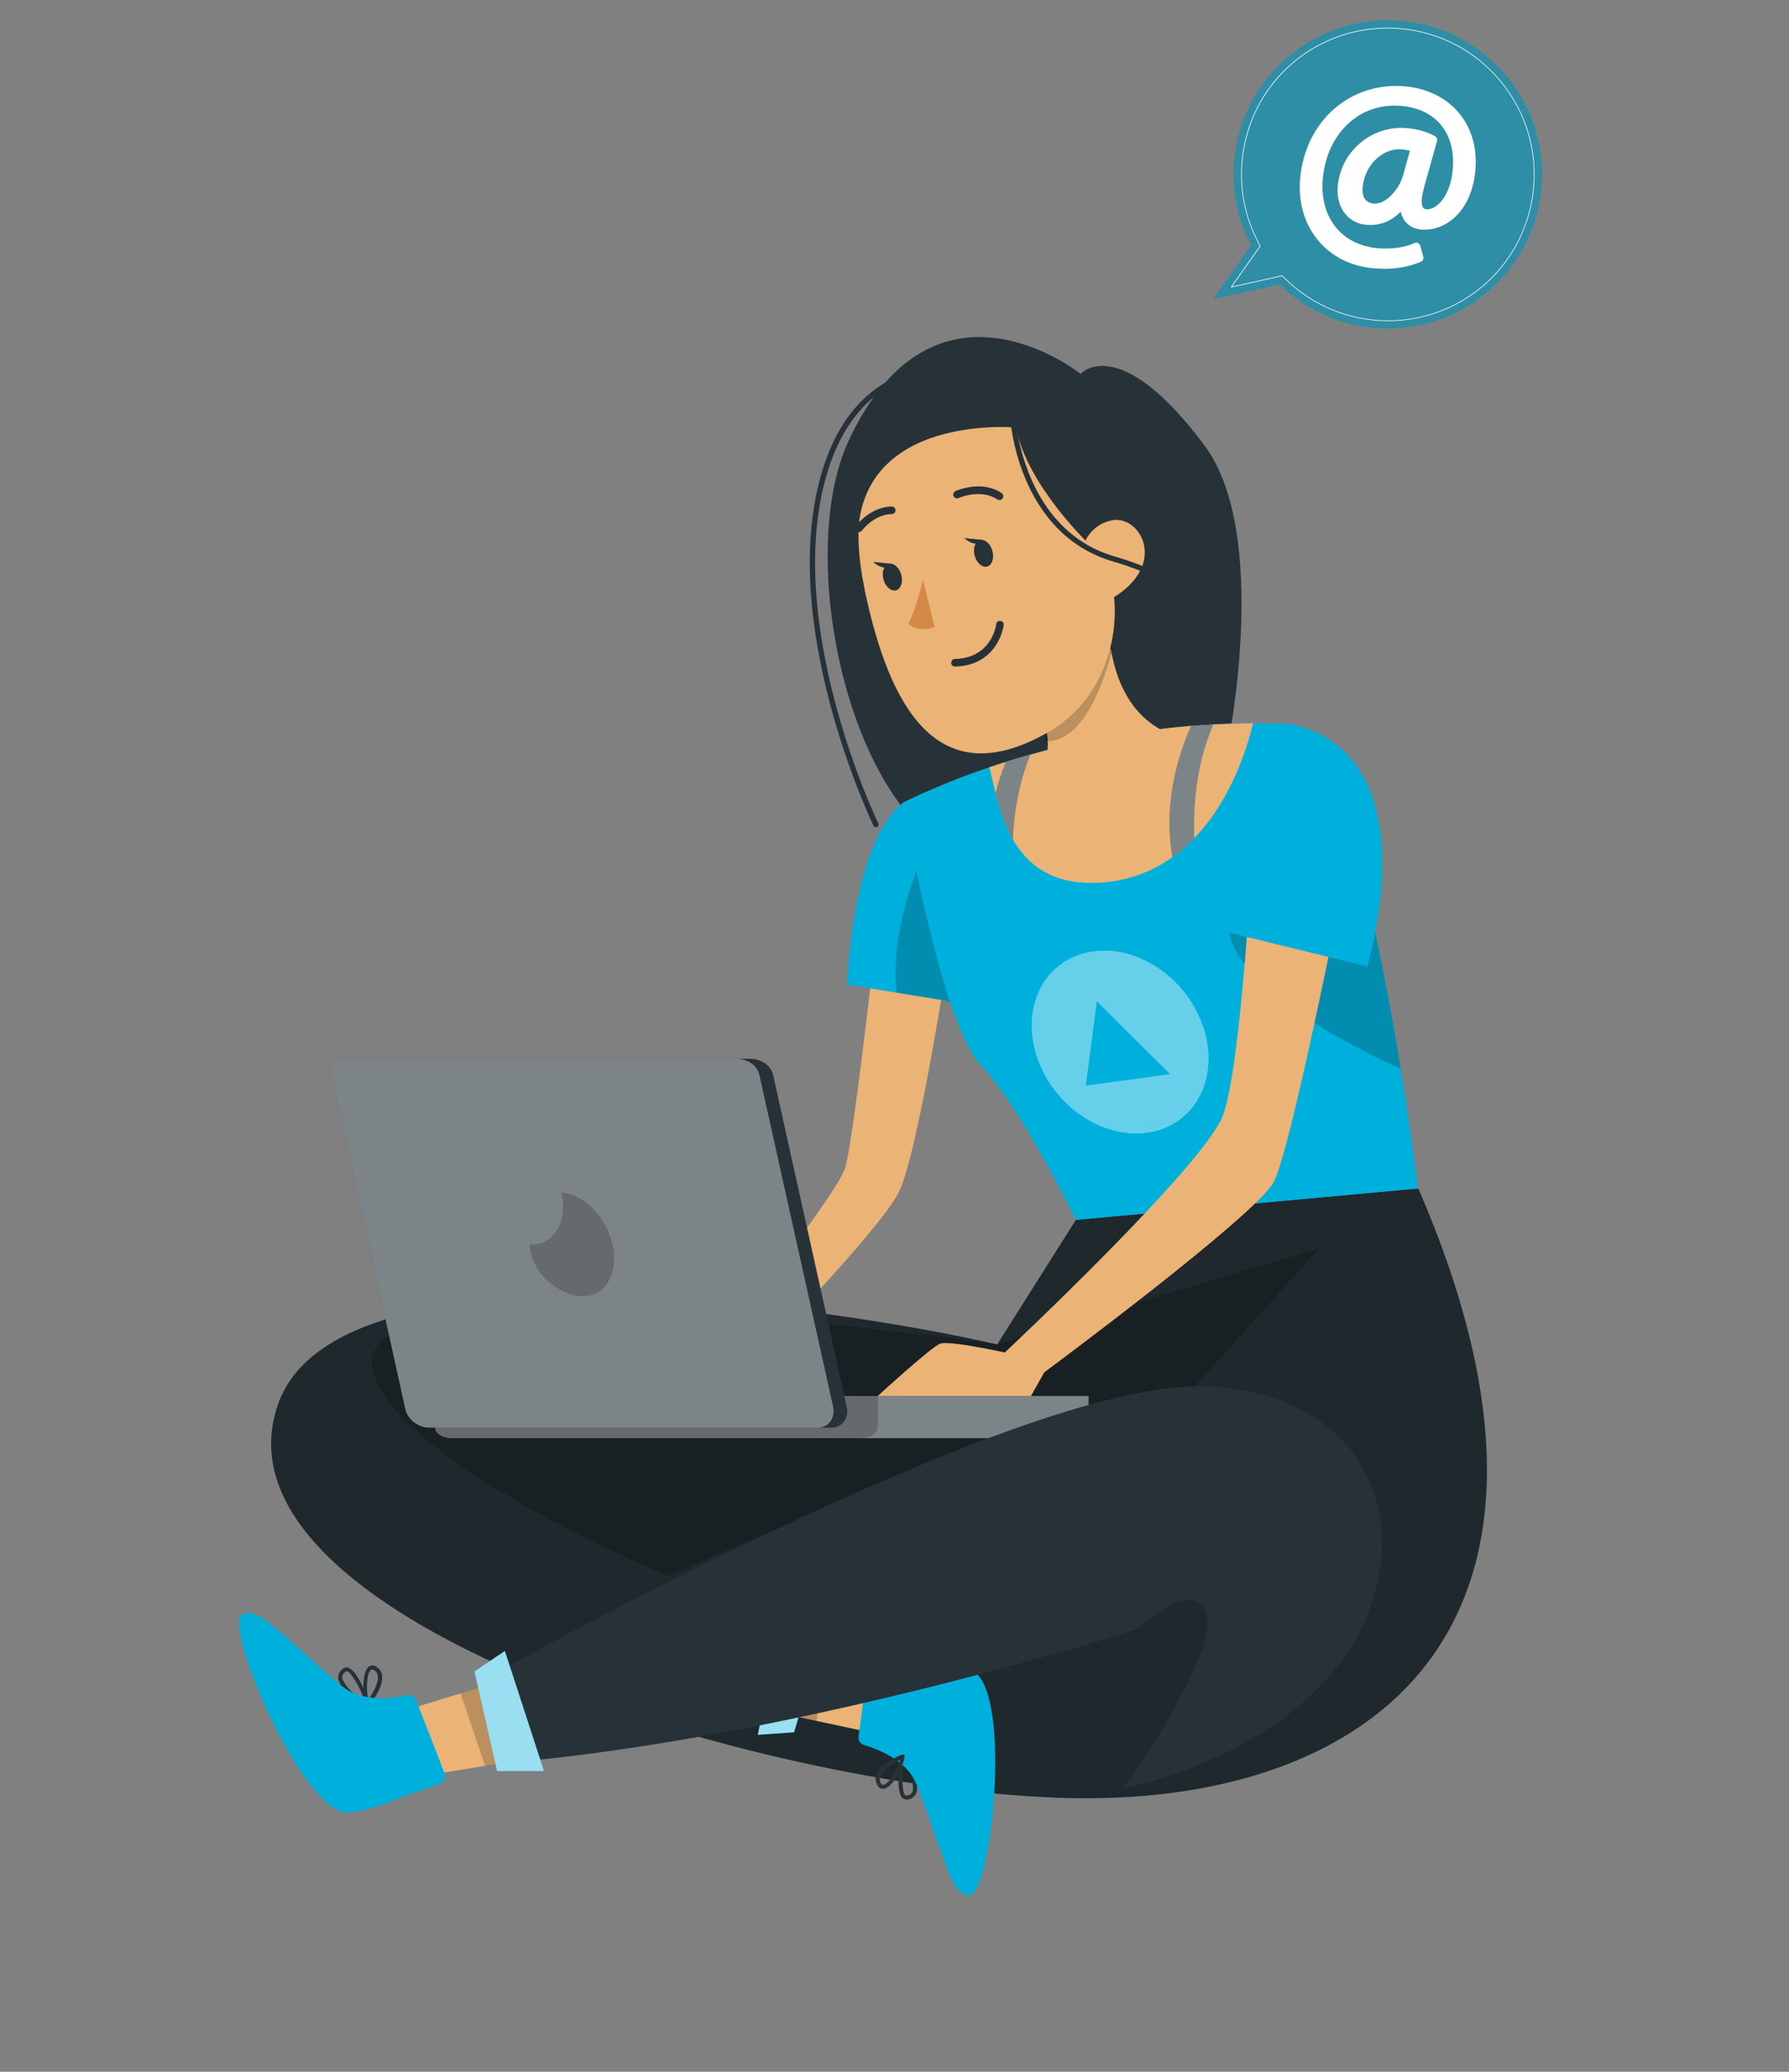 <svg width="139" height="161" viewBox="0 0 139 161" fill="none" xmlns="http://www.w3.org/2000/svg">
<rect x="0" y="0" width="139" height="161" fill="#808080" stroke="none"/>
<g id="Group 1000019075">
<g id="Group 1000019050">
<g id="Group">
<g id="Group_2">
<g id="Group_3">
<path id="Vector" opacity="0.6" d="M108.858 1.616C102.265 1.049 96.461 5.934 95.893 12.525C95.691 14.877 96.184 17.127 97.2 19.077L94.259 23.246L99.429 22.096C101.347 23.984 103.909 25.242 106.8 25.49C113.394 26.057 119.198 21.173 119.765 14.582C120.334 7.99 115.45 2.184 108.858 1.616Z" fill="#00B0DC"/>
</g>
<path id="Vector_2" opacity="0.1" d="M108.857 1.617C102.263 1.05 96.459 5.934 95.892 12.525C95.69 14.877 96.183 17.128 97.199 19.077L94.258 23.247L99.427 22.097C101.346 23.985 103.907 25.242 106.799 25.491C113.392 26.058 119.197 21.173 119.764 14.582C120.333 7.99 115.448 2.184 108.857 1.617Z" fill="black"/>
</g>
<path id="Vector_3" d="M109.449 24.84C108.594 24.961 107.721 24.986 106.853 24.91C104.215 24.683 101.725 23.535 99.841 21.681L99.615 21.457L95.673 22.334C95.662 22.334 95.653 22.332 95.646 22.323C95.64 22.315 95.64 22.304 95.646 22.294L97.883 19.121L97.718 18.806C96.719 16.887 96.289 14.732 96.475 12.575C96.934 7.258 100.937 3.021 106.213 2.27C107.066 2.148 107.941 2.123 108.808 2.199C115.069 2.739 119.724 8.271 119.186 14.532C118.728 19.849 114.724 24.088 109.449 24.84ZM99.618 21.406C99.626 21.405 99.635 21.407 99.639 21.413L99.876 21.647C101.752 23.493 104.232 24.634 106.857 24.86C107.721 24.935 108.59 24.911 109.442 24.79C114.694 24.042 118.68 19.823 119.137 14.528C119.673 8.295 115.038 2.787 108.805 2.251C107.941 2.176 107.072 2.2 106.22 2.321C100.968 3.069 96.981 7.288 96.525 12.583C96.339 14.73 96.768 16.876 97.763 18.787L97.935 19.116C97.94 19.124 97.939 19.135 97.933 19.142L95.726 22.27L99.616 21.404C99.617 21.406 99.618 21.406 99.618 21.406Z" fill="white"/>
<path id="Vector_4" d="M111.653 10.95C111.693 10.81 111.63 10.661 111.503 10.588C110.923 10.257 110.124 10.026 109.316 9.956C106.586 9.721 104.175 11.75 103.939 14.48C103.782 16.306 104.922 17.365 106.129 17.469C107.185 17.56 108.077 17.222 108.835 16.439C108.901 16.791 109.044 17.041 109.18 17.21C109.47 17.572 109.906 17.795 110.409 17.837C112.296 18 114.354 16.457 114.635 13.194C114.938 9.682 112.678 7.015 109.142 6.709C104.893 6.344 101.4 9.431 101.016 13.891C100.696 17.61 103.087 20.533 106.704 20.846C108.139 20.97 109.28 20.813 110.403 20.339C110.55 20.276 110.628 20.114 110.587 19.961L110.347 19.093C110.321 19.004 110.258 18.93 110.174 18.889C110.091 18.85 109.993 18.849 109.907 18.887C109.132 19.239 108.118 19.381 107.054 19.29C104.238 19.047 102.519 16.891 102.775 13.924C103.084 10.347 105.64 7.95 108.854 8.227C111.576 8.462 113.117 10.351 112.875 13.158C112.769 14.387 112.334 15.4 111.681 15.94C111.391 16.179 111.084 16.293 110.81 16.265C110.66 16.248 110.6 16.184 110.566 16.133C110.469 15.985 110.353 15.568 110.682 14.427L111.653 10.95ZM108.938 11.607C109.151 11.626 109.352 11.662 109.543 11.717L109.022 13.604C108.73 14.696 107.671 15.903 106.744 15.823C105.897 15.749 105.834 15.007 105.872 14.569C106.02 12.832 107.425 11.476 108.938 11.607Z" fill="white"/>
</g>
<g id="Group_4">
<g id="Group_5">
<path id="Vector_5" d="M83.959 29.053C83.959 29.053 72.574 19.928 65.923 34.279C62.171 42.379 65.177 59.474 72.574 65.273C79.97 71.064 95.369 58.065 95.369 58.065C95.369 58.065 98.768 41.56 93.583 34.614C86.924 25.703 83.959 29.053 83.959 29.053Z" fill="#263238"/>
<path id="Vector_6" d="M68.049 64.281C67.975 64.281 67.901 64.241 67.868 64.167C67.795 64.011 60.202 48.203 63.962 36.351C65.059 32.902 66.959 30.519 69.63 29.282C74.454 27.038 80.171 29.356 80.229 29.38C80.335 29.421 80.384 29.544 80.343 29.651C80.302 29.757 80.179 29.806 80.073 29.765C80.016 29.741 74.454 27.488 69.802 29.659C67.246 30.846 65.411 33.14 64.355 36.482C60.652 48.17 68.163 63.839 68.245 63.995C68.294 64.093 68.254 64.216 68.147 64.265C68.114 64.273 68.082 64.281 68.049 64.281Z" fill="#263238"/>
</g>
<path id="Vector_7" d="M68.351 70.417C68.351 70.417 66.336 88.56 65.681 90.722C65.025 92.884 55.794 104.433 55.794 104.433L58.416 105.801C58.416 105.801 68.277 95.694 69.809 92.696C71.341 89.698 73.708 74.054 73.708 74.054L68.351 70.417Z" fill="#EBB376"/>
<path id="Vector_8" d="M77.385 78.403L76.877 78.321L69.661 77.141L65.82 76.519C65.82 76.519 66.156 65.502 70.194 62.349L74.076 65.945L77.385 78.403Z" fill="#00B0DC"/>
<path id="Vector_9" opacity="0.2" d="M76.879 78.321L69.662 77.141C69.097 72.112 71.595 66.763 71.595 66.763C74.823 68.934 76.616 74.168 76.879 78.321Z" fill="black"/>
<g id="Group_6">
<path id="Vector_10" d="M83.597 94.793L77.478 104.482C65.331 101.657 26.4 95.718 21.625 109.069C15.687 125.672 58.623 138.9 82.385 139.711C106.146 140.522 125.215 126.991 110.193 92.352L83.597 94.793Z" fill="#263238"/>
<path id="Vector_11" opacity="0.2" d="M83.597 94.793L77.478 104.482C65.331 101.657 26.4 95.718 21.625 109.069C15.687 125.672 58.623 138.9 82.385 139.711C106.146 140.522 125.215 126.991 110.193 92.352L83.597 94.793Z" fill="black"/>
</g>
<path id="Vector_12" d="M27.038 131.578C26.686 131.308 26.424 130.931 26.293 130.505C26.243 130.219 26.35 129.924 26.571 129.735C26.694 129.604 26.874 129.555 27.046 129.596C27.841 129.834 28.627 132.119 28.709 132.389C28.733 132.438 28.717 132.504 28.668 132.537C28.619 132.578 28.545 132.577 28.496 132.545C27.98 132.274 27.488 131.947 27.038 131.578ZM27.169 129.997C27.112 129.948 27.054 129.915 26.989 129.891C26.923 129.866 26.849 129.891 26.8 129.948C26.637 130.071 26.555 130.276 26.596 130.472C26.948 131.201 27.546 131.775 28.291 132.102C28.045 131.341 27.669 130.628 27.169 129.997Z" fill="#263238"/>
<path id="Vector_13" d="M28.464 132.544L28.448 132.471C28.169 131.766 28.095 129.915 28.669 129.514C28.865 129.383 29.128 129.407 29.299 129.571C29.496 129.702 29.635 129.907 29.676 130.145C29.857 131.078 28.759 132.463 28.685 132.528C28.652 132.577 28.587 132.594 28.538 132.569C28.513 132.569 28.489 132.561 28.464 132.544ZM29.16 129.858L29.103 129.817C28.931 129.694 28.865 129.751 28.824 129.768C28.489 130.005 28.431 131.299 28.611 132.094C28.906 131.668 29.463 130.783 29.349 130.194C29.332 130.063 29.259 129.94 29.16 129.858Z" fill="#263238"/>
<path id="Vector_14" d="M71.082 137.992C71.263 138.401 71.312 138.852 71.213 139.294C71.115 139.573 70.886 139.777 70.599 139.827C70.427 139.876 70.247 139.835 70.116 139.72C69.534 139.122 69.952 136.747 70.009 136.476C70.017 136.419 70.058 136.378 70.116 136.37C70.181 136.362 70.239 136.395 70.271 136.444C70.591 136.927 70.861 137.443 71.082 137.992ZM70.206 139.302C70.23 139.368 70.263 139.433 70.312 139.482C70.362 139.532 70.435 139.556 70.501 139.523C70.706 139.499 70.869 139.36 70.927 139.163C70.968 138.352 70.722 137.558 70.239 136.919C70.083 137.705 70.075 138.516 70.206 139.302Z" fill="#263238"/>
<path id="Vector_15" d="M54.711 124.411L64.491 127.892L69.184 129.563L67.98 134.707L63.434 133.733L52.328 131.365L54.711 124.411Z" fill="#EBB376"/>
<path id="Vector_16" d="M66.705 134.945L67.524 128.883C67.573 128.548 67.884 128.31 68.22 128.367L71.21 128.867C71.21 128.867 75.281 129.252 76.091 130.292C78.459 133.339 76.976 146.797 75.403 147.272C74.83 147.444 74.216 146.658 73.97 146.109C73.175 144.372 71.767 139.843 71.087 138.401C70.292 136.722 68.105 135.895 67.123 135.6C66.836 135.518 66.664 135.239 66.705 134.945Z" fill="#00B0DC"/>
<path id="Vector_17" d="M70.302 136.452L70.285 136.525C70.195 137.279 69.351 138.933 68.655 139.007C68.418 139.023 68.197 138.876 68.131 138.647C68.025 138.434 68 138.188 68.074 137.959C68.368 137.049 69.999 136.37 70.097 136.353C70.146 136.329 70.211 136.345 70.244 136.386C70.269 136.402 70.293 136.427 70.302 136.452ZM68.385 138.467L68.409 138.532C68.499 138.72 68.59 138.704 68.631 138.704C69.04 138.663 69.72 137.549 69.941 136.771C69.474 137 68.565 137.508 68.377 138.082C68.344 138.204 68.344 138.344 68.385 138.467Z" fill="#263238"/>
<path id="Vector_18" opacity="0.2" d="M54.711 124.411L64.491 127.892L63.434 133.733L52.328 131.365L54.711 124.411Z" fill="black"/>
<g id="Group_7">
<path id="Vector_19" d="M61.7 134.617L58.882 134.814L60.766 125.14L63.953 126.909L61.7 134.617Z" fill="#00B0DC"/>
<path id="Vector_20" opacity="0.6" d="M61.7 134.617L58.882 134.814L60.766 125.14L63.953 126.909L61.7 134.617Z" fill="white"/>
</g>
<path id="Vector_21" opacity="0.2" d="M102.493 97.021L87.847 113.255C87.847 113.255 71.654 112.895 51.996 122.503C51.996 122.503 30.896 113.788 28.963 106.547C26.424 97.062 77.47 104.475 77.47 104.475L102.493 97.021Z" fill="black"/>
<g id="Group_8">
<path id="Vector_22" d="M33.802 108.488L33.802 110.896C33.802 111.51 34.531 111.764 35.137 111.764L83.225 111.764C83.84 111.764 84.585 111.51 84.585 110.896L84.585 108.488L33.802 108.488Z" fill="#263238"/>
<path id="Vector_23" opacity="0.4" d="M33.802 108.488L33.802 110.896C33.802 111.51 34.531 111.764 35.137 111.764L83.225 111.764C83.84 111.764 84.585 111.51 84.585 110.896L84.585 108.488L33.802 108.488Z" fill="white"/>
<path id="Vector_24" opacity="0.2" d="M33.802 108.488L33.802 110.896C33.802 111.51 34.531 111.764 35.137 111.764L66.852 111.764C67.466 111.764 68.203 111.51 68.203 110.896L68.203 108.488L33.802 108.488Z" fill="black"/>
<path id="Vector_25" d="M25.759 83.506L31.484 109.471C31.673 110.323 32.5 110.945 33.344 110.945L64.617 110.945C65.452 110.945 65.984 110.167 65.788 109.315L60.071 83.547C59.874 82.695 59.055 82.278 58.211 82.278L26.939 82.278C26.095 82.278 25.571 82.662 25.759 83.506Z" fill="#263238"/>
<path id="Vector_26" opacity="0.4" d="M25.759 83.506L31.484 109.471C31.673 110.323 32.5 110.945 33.344 110.945L63.552 110.945C64.395 110.945 64.919 110.167 64.731 109.315L59.006 83.547C58.817 82.695 57.99 82.278 57.146 82.278L26.939 82.278C26.095 82.278 25.571 82.662 25.759 83.506Z" fill="white"/>
<path id="Vector_27" opacity="0.2" d="M41.173 96.702C41.173 98.93 43.557 100.74 45.301 100.74C47.046 100.74 48.086 98.93 47.587 96.71C47.087 94.531 45.351 92.754 43.639 92.688C44.138 94.908 43.074 96.71 41.329 96.71C41.296 96.71 41.173 96.71 41.173 96.702Z" fill="black"/>
</g>
<path id="Vector_28" d="M47.925 135.534L37.687 137.222L32.772 138.033L31.339 132.954L35.786 131.595L46.648 128.294L47.925 135.534Z" fill="#EBB376"/>
<path id="Vector_29" d="M32.336 132.119L34.547 137.82C34.67 138.139 34.507 138.491 34.187 138.606L31.328 139.622C31.328 139.622 27.585 141.26 26.365 140.736C22.818 139.212 17.601 126.721 18.747 125.542C19.165 125.107 20.082 125.509 20.566 125.861C22.106 126.991 25.521 130.284 26.815 131.21C28.331 132.291 30.64 131.955 31.64 131.742C31.943 131.685 32.23 131.84 32.336 132.119Z" fill="#00B0DC"/>
<path id="Vector_30" opacity="0.2" d="M47.923 135.534L37.685 137.222L35.785 131.595L46.646 128.294L47.923 135.534Z" fill="black"/>
<path id="Vector_31" d="M37.549 130.538C37.549 130.538 79.298 107.063 93.706 107.734C108.114 108.406 110.194 121.102 104.247 129.055C98.301 137.009 87.325 138.942 87.325 138.942C87.325 138.942 94.795 128.384 93.714 125.41C92.633 122.437 88.406 126.582 88.406 126.582C88.406 126.582 62.138 135.067 39.163 137.009L37.549 130.538Z" fill="#263238"/>
<g id="Group_9">
<path id="Vector_32" d="M36.867 129.89L39.226 128.301L42.264 137.631L38.62 137.631L36.867 129.89Z" fill="#00B0DC"/>
<path id="Vector_33" opacity="0.6" d="M36.867 129.89L39.226 128.301L42.264 137.631L38.62 137.631L36.867 129.89Z" fill="white"/>
</g>
<g id="Group_10">
<path id="Vector_34" d="M110.176 92.361L83.581 94.801C83.581 94.801 79.411 86.168 76.217 82.802C73.031 79.427 70.189 62.349 70.189 62.349C72.433 61.26 74.669 60.367 76.856 59.63C85.333 56.755 93.025 56.231 97.202 56.206L97.349 56.206C99.332 56.198 100.478 56.304 100.478 56.304C101.134 56.665 101.764 57.418 102.37 58.459C105.221 63.373 107.49 74.84 108.833 83.072C109.701 88.388 110.176 92.361 110.176 92.361Z" fill="#00B0DC"/>
<path id="Vector_35" opacity="0.2" d="M108.836 83.072C102.972 80.386 94.969 75.84 95.387 71.228C95.837 66.166 99.941 61.072 102.374 58.459C105.224 63.373 107.493 74.84 108.836 83.072Z" fill="black"/>
<path id="Vector_36" opacity="0.4" d="M93.456 79.714C94.799 83.572 93.005 87.274 89.459 87.971C85.912 88.667 81.948 86.111 80.604 82.245C79.261 78.387 81.055 74.685 84.601 73.989C88.156 73.284 92.121 75.848 93.456 79.714Z" fill="white"/>
<path id="Vector_37" d="M84.362 84.367L85.225 77.815L90.915 83.477L84.362 84.367Z" fill="#00B0DC"/>
</g>
<path id="Vector_38" d="M97.354 56.206C97.084 57.418 95.896 61.923 92.776 65.158C92.268 65.682 91.711 66.182 91.097 66.608C89.581 67.697 87.722 68.459 85.453 68.59C81.792 68.811 79.834 67.214 78.687 65.216C78.032 64.061 77.639 62.775 77.352 61.628C77.164 60.883 77.016 60.186 76.861 59.629C77.295 59.482 77.721 59.343 78.147 59.212C78.794 59.007 79.425 58.819 80.055 58.638C84.757 57.328 89.09 56.697 92.546 56.41C93.153 56.369 93.726 56.328 94.266 56.296C95.38 56.238 96.363 56.214 97.207 56.206L97.354 56.206Z" fill="#EBB376"/>
<path id="Vector_39" d="M81.412 57.942C81.363 59.605 80.429 59.99 80.429 59.99C80.085 63.045 82.739 64.003 84.066 63.864C89.283 63.332 90.938 57.049 90.938 57.049C87.137 55.542 86.285 51.357 86.13 48.867C86.056 47.703 86.13 46.909 86.13 46.909L79.037 51.381C79.741 52.569 80.249 53.593 80.626 54.486C81.232 56.009 81.428 57.123 81.412 57.942Z" fill="#EBB376"/>
<path id="Vector_40" opacity="0.2" d="M79.465 50.824C80.047 52.077 80.44 53.15 80.727 54.076C81.185 55.648 81.275 56.787 81.169 57.59C85.158 57.901 86.739 49.096 86.739 49.096L86.772 49.047C86.812 47.883 86.968 47.105 86.968 47.105L79.465 50.824Z" fill="black"/>
<g id="Group_11">
<path id="Vector_41" d="M73.68 33.099C66.816 35.188 65.727 39.537 67.382 46.762C69.446 55.788 73.32 61.472 81.323 56.968C92.2 50.857 85.074 29.626 73.68 33.099Z" fill="#EBB376"/>
<path id="Vector_42" d="M71.7 45.025C71.7 45.025 71.298 47.106 70.569 48.482C70.569 48.482 71.438 49.235 72.617 48.703L71.7 45.025Z" fill="#D58745"/>
<g id="Group_12">
<path id="Vector_43" d="M75.73 43.191C75.886 43.756 76.328 44.133 76.705 44.026C77.082 43.92 77.262 43.371 77.106 42.806C76.951 42.241 76.508 41.864 76.132 41.971C75.755 42.077 75.575 42.618 75.73 43.191Z" fill="#263238"/>
<path id="Vector_44" d="M76.294 41.954L74.926 41.815C74.926 41.815 75.827 42.683 76.294 41.954Z" fill="#263238"/>
</g>
<g id="Group_13">
<path id="Vector_45" d="M68.648 45.041C68.804 45.607 69.246 45.983 69.623 45.877C70 45.77 70.18 45.222 70.025 44.657C69.869 44.091 69.427 43.715 69.05 43.821C68.665 43.928 68.485 44.476 68.648 45.041Z" fill="#263238"/>
<path id="Vector_46" d="M69.204 43.804L67.836 43.665C67.836 43.665 68.745 44.533 69.204 43.804Z" fill="#263238"/>
</g>
<path id="Vector_47" d="M77.654 38.858C77.597 38.858 77.539 38.841 77.49 38.809C76.204 37.949 74.5 38.694 74.484 38.702C74.337 38.768 74.156 38.702 74.091 38.555C74.025 38.407 74.091 38.227 74.238 38.161C74.32 38.129 76.261 37.269 77.818 38.317C77.957 38.407 77.99 38.596 77.9 38.727C77.842 38.809 77.752 38.858 77.654 38.858Z" fill="#263238"/>
<path id="Vector_48" d="M66.722 41.355C66.656 41.355 66.591 41.331 66.534 41.29C66.411 41.183 66.386 40.995 66.493 40.872C67.787 39.3 69.245 39.357 69.302 39.365C69.466 39.373 69.589 39.513 69.581 39.676C69.572 39.84 69.433 39.955 69.269 39.955C69.22 39.938 68.041 39.914 66.951 41.249C66.894 41.315 66.804 41.355 66.722 41.355Z" fill="#263238"/>
<path id="Vector_49" d="M84.708 42.38C84.708 42.38 79.777 37.719 78.942 33.222C78.942 33.222 63.65 31.814 67.188 45.82C67.188 45.82 62.126 33.968 73.831 30.102C85.527 26.236 90.753 43.502 86.232 50.505C86.232 50.497 87.763 45.296 84.708 42.38Z" fill="#263238"/>
<path id="Vector_50" d="M84.03 44.165C83.735 43.043 84.308 40.832 86.43 40.43C88.625 40.013 90.967 44.067 86.004 46.729C85.291 47.114 84.636 46.5 84.03 44.165Z" fill="#EBB376"/>
<path id="Vector_51" d="M74.198 51.799C74.034 51.799 73.903 51.668 73.903 51.513C73.903 51.349 74.026 51.209 74.189 51.209C77.04 51.144 77.392 48.613 77.4 48.506C77.417 48.343 77.572 48.228 77.728 48.252C77.892 48.269 78.006 48.425 77.982 48.58C77.99 48.613 77.564 51.725 74.198 51.799C74.206 51.799 74.206 51.799 74.198 51.799Z" fill="#263238"/>
<path id="Vector_52" d="M94.695 49.703C94.596 49.703 94.514 49.629 94.49 49.531C94.481 49.49 93.728 45.738 86.504 43.641C78.993 41.454 78.477 32.444 78.477 32.354C78.468 32.24 78.558 32.15 78.673 32.141C78.796 32.15 78.886 32.223 78.886 32.338C78.894 32.428 79.394 41.151 86.618 43.248C94.113 45.427 94.858 49.301 94.891 49.465C94.907 49.572 94.834 49.678 94.727 49.703C94.719 49.703 94.711 49.703 94.695 49.703Z" fill="#263238"/>
</g>
<path id="Vector_53" d="M97.357 65.257C97.357 65.257 96.489 82.76 95.014 86.684C93.54 90.607 78.067 105.105 78.067 105.105C78.067 105.105 73.751 104.139 73.03 104.425C72.317 104.704 68.197 108.488 68.197 108.488L80.099 108.488L81.139 106.645C81.139 106.645 97.152 94.785 98.905 91.959C100.207 89.87 104.384 68.598 104.384 68.598L97.357 65.257Z" fill="#EBB376"/>
<path id="Vector_54" d="M100.484 56.304C111.255 58.941 106.218 75.102 106.218 75.102L95.013 72.358C95.013 72.358 95.013 54.961 100.484 56.304Z" fill="#00B0DC"/>
<g id="Group_14">
<path id="Vector_55" d="M92.78 65.158C92.272 65.682 91.715 66.182 91.101 66.608C90.306 62.16 91.74 58.196 92.551 56.41C93.157 56.369 93.73 56.328 94.271 56.296C92.903 59.384 92.698 62.791 92.78 65.158Z" fill="#263238"/>
<path id="Vector_56" d="M80.059 58.639C79.134 60.85 78.782 63.209 78.692 65.216C78.036 64.061 77.643 62.775 77.356 61.628C77.594 60.686 77.881 59.867 78.151 59.212C78.798 59.007 79.429 58.819 80.059 58.639Z" fill="#263238"/>
<path id="Vector_57" opacity="0.4" d="M92.78 65.158C92.272 65.682 91.715 66.182 91.101 66.608C90.306 62.16 91.74 58.196 92.551 56.41C93.157 56.369 93.73 56.328 94.271 56.296C92.903 59.384 92.698 62.791 92.78 65.158Z" fill="white"/>
<path id="Vector_58" opacity="0.4" d="M80.059 58.639C79.134 60.85 78.782 63.209 78.692 65.216C78.036 64.061 77.643 62.775 77.356 61.628C77.594 60.686 77.881 59.867 78.151 59.212C78.798 59.007 79.429 58.819 80.059 58.639Z" fill="white"/>
</g>
</g>
</g>
</g>
</svg>
